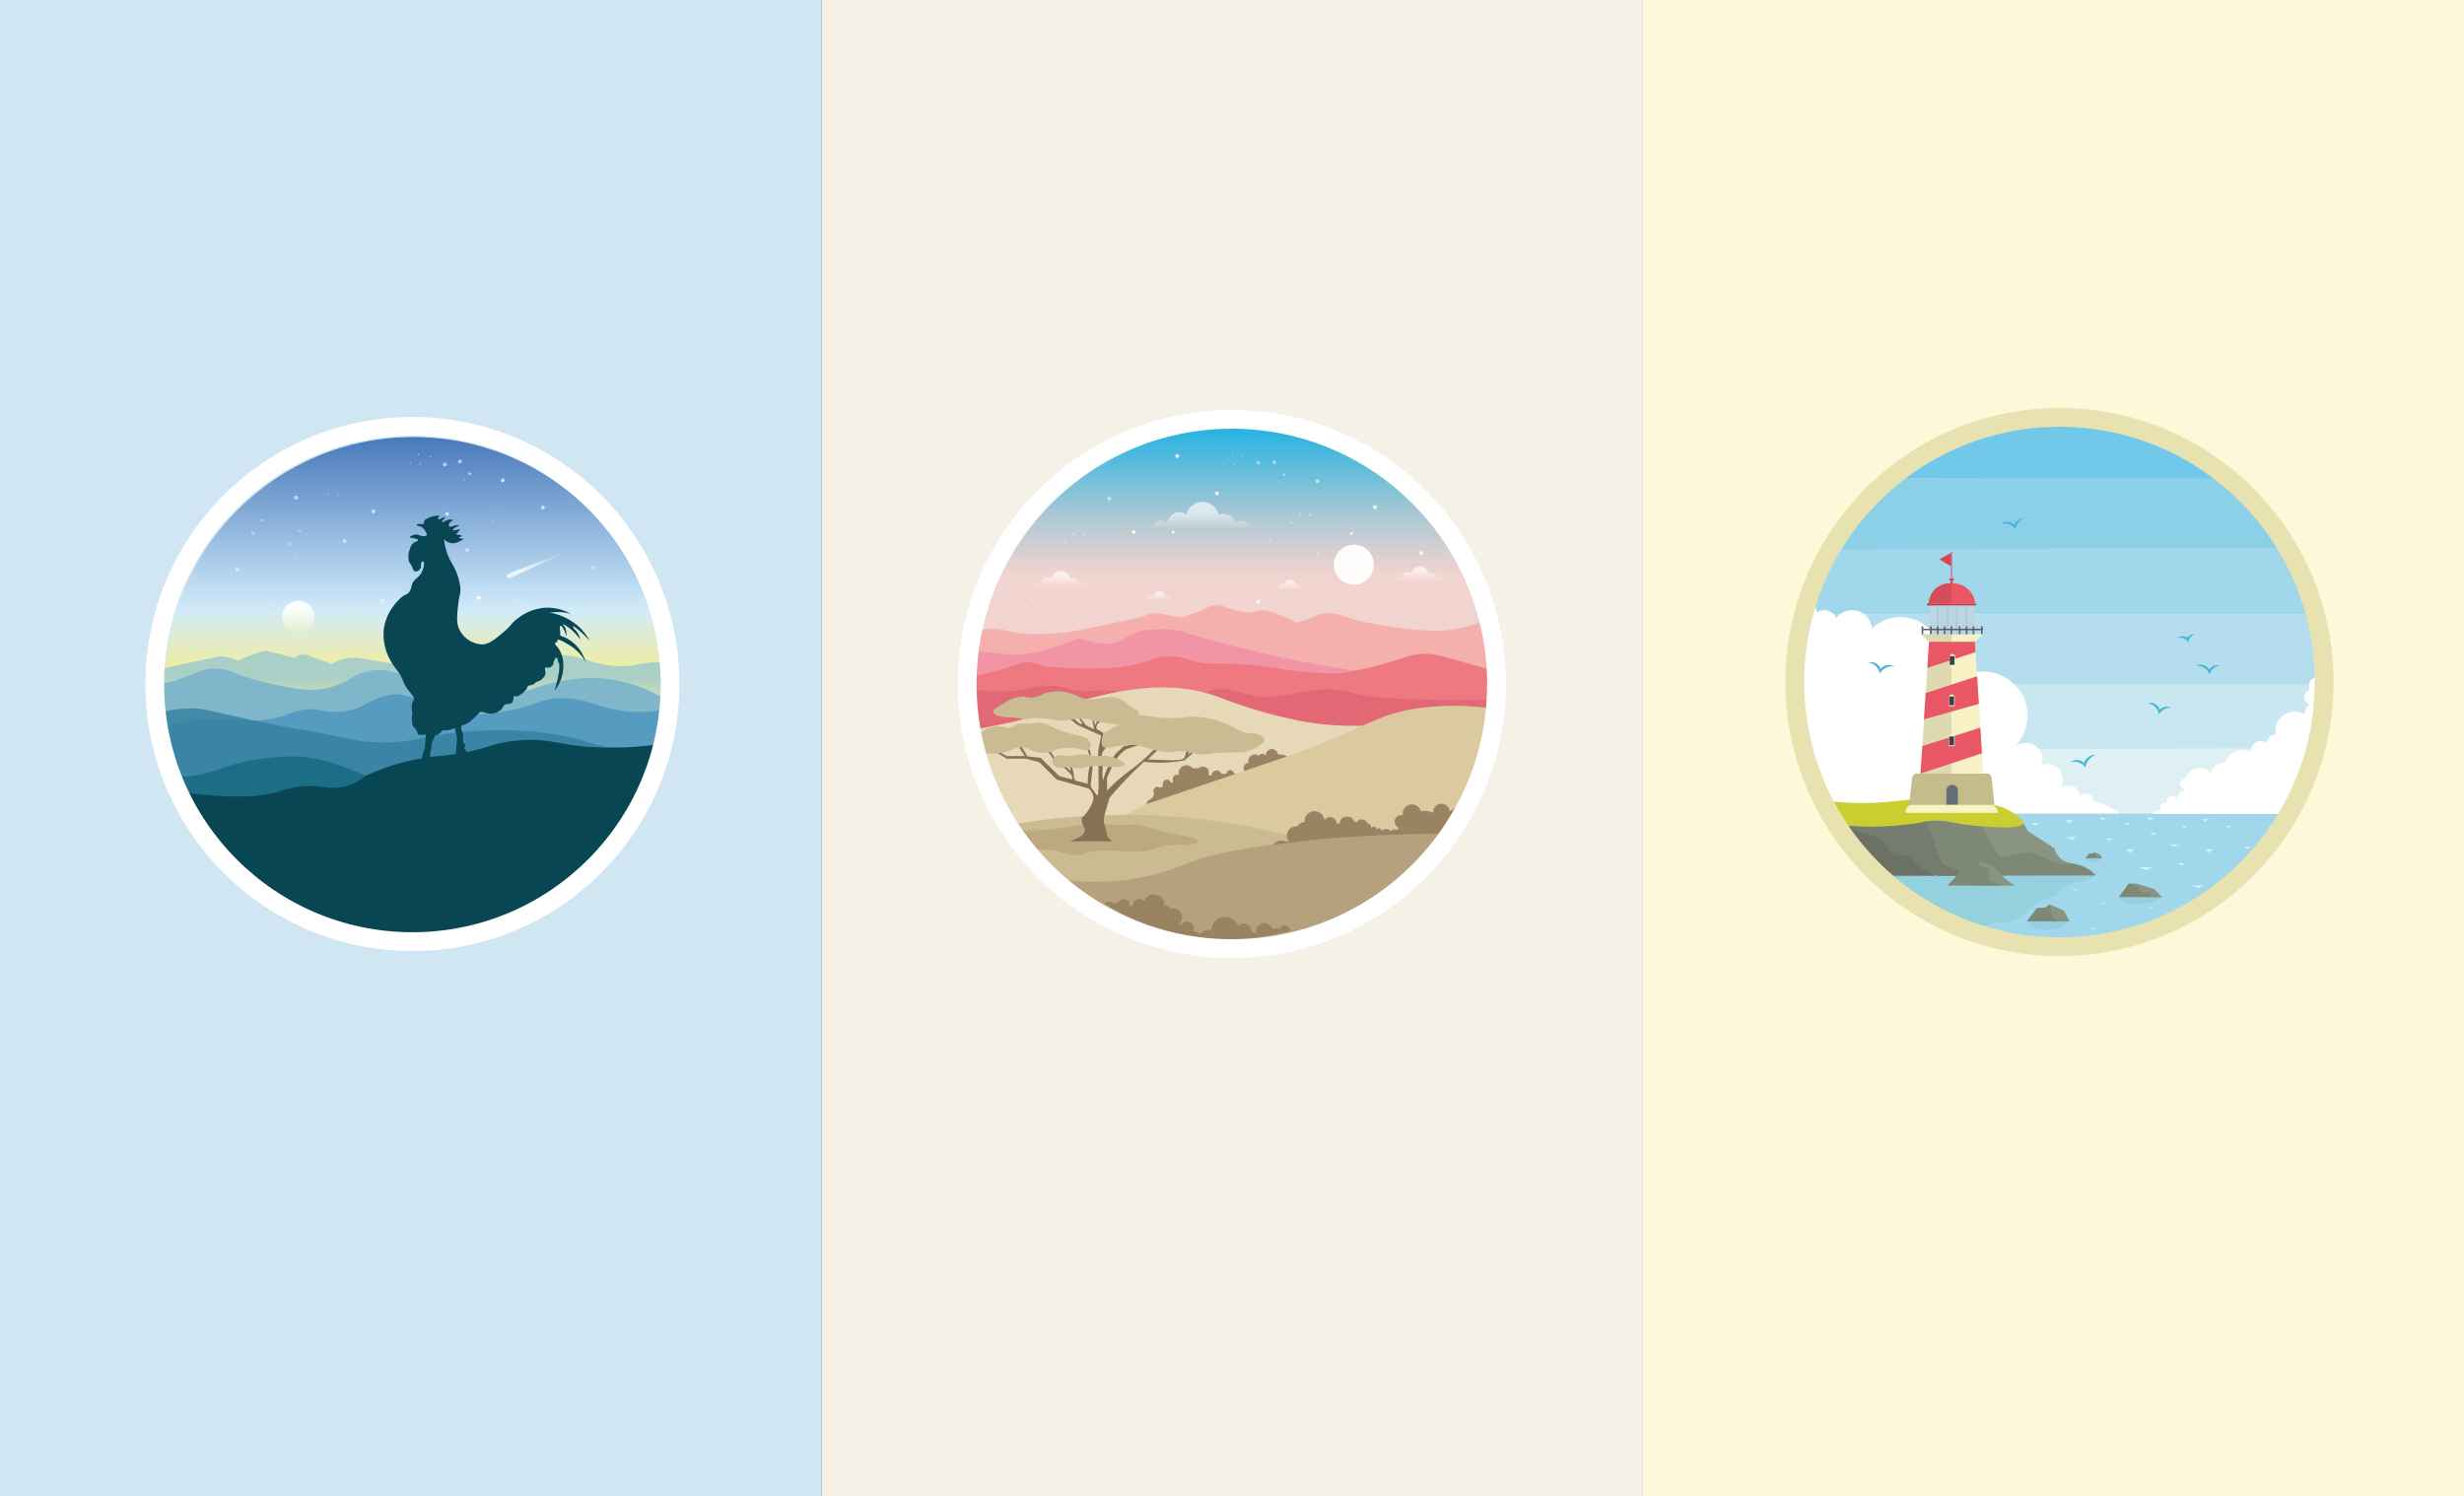 <svg id="Layer_1" data-name="Layer 1" xmlns="http://www.w3.org/2000/svg" xmlns:xlink="http://www.w3.org/1999/xlink" viewBox="0 0 496.04 301.29"><rect x="0" y="0" width="496.04" height="301.29" fill="#333333" stroke="none"/><defs><style>.cls-1,.cls-19,.cls-66{fill:none;}.cls-2{fill:#fcf8d9;}.cls-3{fill:#f5f1e6;}.cls-4{fill:#d0e6f2;}.cls-5{fill:url(#linear-gradient);}.cls-6{opacity:0.93;fill:url(#linear-gradient-2);}.cls-7{fill:url(#linear-gradient-3);}.cls-8{fill:#80b6ca;}.cls-9{fill:#559cc0;}.cls-10{fill:#3481a1;opacity:0.81;}.cls-11{fill:#1c6d86;}.cls-12{fill:#094654;}.cls-13{opacity:0.75;fill:url(#linear-gradient-4);}.cls-14{fill:#b0d1ed;}.cls-15{fill:#c9e2f4;}.cls-16{fill:#d7e8f4;}.cls-17{fill:#fff;}.cls-18{fill:#e7f2f9;}.cls-19{stroke:#fff;}.cls-19,.cls-66{stroke-miterlimit:10;stroke-width:3.78px;}.cls-20{fill:url(#linear-gradient-5);}.cls-21{fill:#fffdfc;}.cls-22{fill:#f5afac;}.cls-23{fill:#f194a6;}.cls-24{fill:#ee7981;}.cls-25{fill:#e16874;}.cls-26{fill:#e7d8b8;}.cls-27{fill:#dbc9a0;}.cls-28{fill:#cbbb93;}.cls-29{fill:#b5a17e;}.cls-30{fill:#bca982;}.cls-31{fill:#867155;}.cls-32,.cls-33,.cls-34,.cls-35,.cls-36{opacity:0.66;}.cls-32{fill:url(#linear-gradient-6);}.cls-33{fill:url(#linear-gradient-7);}.cls-34{fill:url(#linear-gradient-8);}.cls-35{fill:url(#linear-gradient-9);}.cls-36{fill:url(#linear-gradient-10);}.cls-37{fill:#fcf6f5;}.cls-38{fill:#9a8362;}.cls-39{fill:#c9e7f0;}.cls-40{fill:#a0d7ea;}.cls-41{fill:#dff0f4;}.cls-42{fill:#b4deed;}.cls-43{fill:#899482;}.cls-44{fill:#7e8877;}.cls-45{fill:#737c6d;}.cls-46{fill:#6b7265;}.cls-47{fill:#93d1de;}.cls-48{fill:#cace2e;}.cls-49{fill:#f8f2c6;}.cls-50{fill:#c4bc8b;}.cls-51{fill:#666d79;}.cls-52{fill:#dfd9b2;}.cls-53{fill:#e95665;}.cls-54{fill:#3c424b;}.cls-55{fill:#46b7d5;}.cls-56{fill:#8cd0e8;}.cls-57{fill:#72c8e8;}.cls-58{fill:#bdd5e0;}.cls-59{fill:#a2ccdd;}.cls-60{fill:#c33d4c;}.cls-61{fill:#d94453;}.cls-62{fill:#5c626c;}.cls-63{fill:#d54c5a;}.cls-64{fill:#e1f1f7;}.cls-65{fill:#c4e2e9;}.cls-66{stroke:#e8e2b0;}</style><linearGradient id="linear-gradient" x1="83.2" y1="87.99" x2="83.2" y2="187.99" gradientUnits="userSpaceOnUse"><stop offset="0" stop-color="#4879bb"/><stop offset="0.28" stop-color="#b6d6ef"/><stop offset="0.35" stop-color="#d1ebf9"/><stop offset="0.4" stop-color="#dfecd1"/><stop offset="0.47" stop-color="#f0eda0"/></linearGradient><linearGradient id="linear-gradient-2" x1="60.06" y1="120.97" x2="60.06" y2="127.49" gradientUnits="userSpaceOnUse"><stop offset="0.22" stop-color="#fff"/><stop offset="1" stop-color="#e0ecce"/></linearGradient><linearGradient id="linear-gradient-3" x1="82.03" y1="130.98" x2="82.03" y2="147.21" gradientUnits="userSpaceOnUse"><stop offset="0.31" stop-color="#a9cfc7"/><stop offset="0.91" stop-color="#efeda2"/></linearGradient><linearGradient id="linear-gradient-4" x1="102.02" y1="113.31" x2="116.35" y2="113.31" gradientUnits="userSpaceOnUse"><stop offset="0.22" stop-color="#fff"/><stop offset="0.88" stop-color="#9abee3"/></linearGradient><linearGradient id="linear-gradient-5" x1="248.99" y1="85.21" x2="248.99" y2="189.75" gradientUnits="userSpaceOnUse"><stop offset="0" stop-color="#1cb2e2"/><stop offset="0.18" stop-color="#acc9d4"/><stop offset="0.29" stop-color="#f1d4cf"/></linearGradient><linearGradient id="linear-gradient-6" x1="241.84" y1="100.99" x2="241.84" y2="106.27" gradientUnits="userSpaceOnUse"><stop offset="0.1" stop-color="#fff"/><stop offset="0.4" stop-color="#f9fafb"/><stop offset="0.97" stop-color="#c6d0d4"/></linearGradient><linearGradient id="linear-gradient-7" x1="213.47" y1="114.94" x2="213.47" y2="118.12" gradientUnits="userSpaceOnUse"><stop offset="0.1" stop-color="#fff"/><stop offset="0.4" stop-color="#f9fafb"/><stop offset="0.8" stop-color="#faddd5"/></linearGradient><linearGradient id="linear-gradient-8" x1="233.32" y1="119.06" x2="233.32" y2="120.8" xlink:href="#linear-gradient-7"/><linearGradient id="linear-gradient-9" x1="259.62" y1="116.84" x2="259.62" y2="118.58" xlink:href="#linear-gradient-7"/><linearGradient id="linear-gradient-10" x1="285.76" y1="114.05" x2="285.76" y2="116.84" xlink:href="#linear-gradient-7"/></defs><title>image4</title><rect class="cls-1" width="496.04" height="301.29"/><rect class="cls-2" x="330.66" width="165.38" height="301.29"/><rect class="cls-3" x="165.35" width="165.38" height="301.29"/><rect class="cls-4" width="165.38" height="301.29"/><circle class="cls-5" cx="83.2" cy="137.99" r="50"/><circle class="cls-6" cx="60.06" cy="124.23" r="3.26"/><path class="cls-7" d="M29.18,135.34l15.1-3.19a7.95,7.95,0,0,1,3.6.9c0.61-.31,1.26-0.61,2-0.9A25.31,25.31,0,0,1,53.54,131l5.75,1.44a2.73,2.73,0,0,1,1.26-.63,2.82,2.82,0,0,1,2,.36l4.22,1.53a8.56,8.56,0,0,1,2.34-1A8.67,8.67,0,0,1,73,132.6l12.31,2.07,11.6-2.83,4.31,1.28L112,131.79c0.47,0,1.19.07,2.07,0.18,3,0.37,4.28,1.1,6.56,1.62a18.4,18.4,0,0,0,6,.45c2.08-.21,3.52-0.75,6.47-0.72,0.76,0,1.39.05,1.8,0.09L133,145.18l-101.8,2Z"/><path class="cls-8" d="M29.74,138.1a28.79,28.79,0,0,0,5.93-1.21c3.41-1.09,4.79-2.25,7.42-2.29a10.1,10.1,0,0,1,4.58,1.08A57,57,0,0,0,56,138c4,0.77,6.52,1.23,9.71.54A16.62,16.62,0,0,0,71,136.35,11.27,11.27,0,0,1,75,135c2.85-.36,5.22.51,8.22,1.62,1.41,0.52,2.53,1,3.24,1.37l15.91,2.67c0.6-.27,1.48-0.66,2.56-1.08a40.59,40.59,0,0,1,13.35-3.1,29.37,29.37,0,0,1,15.1,4L131,153.34H32.2Z"/><path class="cls-9" d="M133.11,143c-0.55.08-1.39,0.19-2.43,0.27-8.71.63-11.25-2.84-18-2.7-4.44.1-4,1.62-12,2.79a61.84,61.84,0,0,1-9,.65,13.85,13.85,0,0,0-4.4-2.45c-0.26-.09-0.44-0.13-3.06-0.81l-3.15-.81c-1.38-.33-3.89-0.26-8.45,2.34a12.77,12.77,0,0,1-2.52.81,15.46,15.46,0,0,1-6.2-.18c-4.63-.66-5.47,1.72-12,2.16-3.1.21-3.51-.28-6.83-0.36A38.54,38.54,0,0,0,31,147.13l2.74,10.92L131,153.34Z"/><path class="cls-10" d="M30.41,144a25.67,25.67,0,0,1,7.6-1.37c3.19-.08,3.92.53,14.56,2.7,1.75,0.36,4.15.84,7.37,1.44s3.52,0.61,5.93,1.08c4.23,0.83,4.27,1,6.29,1.26a37.63,37.63,0,0,0,6.47.36,32,32,0,0,0,5.57-.72c19.57-4.1,33.26.36,33.26,0.36a27,27,0,0,0,9.35,1.62,25.33,25.33,0,0,0,6.29-.9l-4.67,9.35H34.32Z"/><path class="cls-11" d="M33.2,156.36l5.88,10H93.38a132.06,132.06,0,0,0-12.58-6.83c-10.49-5-16.24-7.62-23.73-7.19A48,48,0,0,0,47,153.92c-3.26,1-6.35,2.41-11.15,2.52A25.65,25.65,0,0,1,33.2,156.36Z"/><path class="cls-12" d="M133.11,149.79a72.23,72.23,0,0,1-10.79.72c-9.61-.08-10.69-2-17.8-1.44-6.18.5-6.18,2-15.28,3.06a51,51,0,0,0-7.73,1.26,44.69,44.69,0,0,0-7.88,2.8,10.82,10.82,0,0,1-4.53,2.24c-2.45.53-3.89-.15-6.65-0.18a20.74,20.74,0,0,0-6.83,1.26c-3.26.92-9.26,1.47-21.31-.36C43.79,177.9,63,189.59,83.49,189,106.28,188.3,126.51,172.46,133.11,149.79Z"/><path class="cls-13" d="M116.35,110.19l-5.41,2q-4.27,1.61-8.44,3.25a0.66,0.66,0,0,0-.44.79,0.64,0.64,0,0,0,.88,0q3.59-1.59,7.22-3.25Q113.28,111.62,116.35,110.19Z"/><path class="cls-12" d="M85,106.16a4.9,4.9,0,0,1,.67.86,0.78,0.78,0,0,1,.22.71,0.49,0.49,0,0,1-.27.2,2.17,2.17,0,0,1-1.35-.24,1.85,1.85,0,0,0-1.79.44c0,0.24,1.66.24,1.69,0.57s-0.73.27-1.25,0.94a2.59,2.59,0,0,0-.4.94,3.85,3.85,0,0,0-.17,2.49c0.15,0.39.23,0.29,0.64,1.11a1.59,1.59,0,0,0,.54.88,1.2,1.2,0,0,0,1.21-.88,2.38,2.38,0,0,1,.13-1,0.37,0.37,0,0,1,.37-0.12c0.25,0.13.1,1.06-.17,1.74-0.68,1.74-1.85,1.64-2.21,3.11a2.65,2.65,0,0,1-.58,1.4,2,2,0,0,1-.71.47c-0.56.24-1.42,0.9-2.76,2.8a9.67,9.67,0,0,0-1.58,4.52A10.69,10.69,0,0,0,78.62,133c0.88,1.65,1.63,2,2.43,3.84a7.59,7.59,0,0,0,1.11,2.06c0.33,0.38.6,0.79,0.91,1.18a0.92,0.92,0,0,1,.24.37,1,1,0,0,1-.2.81,2.31,2.31,0,0,0-.2.54,6.64,6.64,0,0,0,.1,1.82c0,0.6-.11.58-0.1,1.18a4.56,4.56,0,0,0,.27,1.48,2.67,2.67,0,0,1,.74.94,2.61,2.61,0,0,1,.2.64,3.26,3.26,0,0,0,1.65,0,11.07,11.07,0,0,0-.17,1.62,5.08,5.08,0,0,1-.13,1.28,5.17,5.17,0,0,1-.24.67,6,6,0,0,0-.37,1.82l2.19-.3a1.87,1.87,0,0,1-.47-1.08,5.55,5.55,0,0,1,.24-1.08,4.29,4.29,0,0,1,.2-1.48,2.83,2.83,0,0,0,.3-0.54,2.13,2.13,0,0,0,.13-0.61A2.65,2.65,0,0,0,89.1,147a4,4,0,0,0,2.49-.45c0,0.16.06,0.41,0.13,0.72s0.15,0.54.17,0.61a5.37,5.37,0,0,1,0,2.09,12.89,12.89,0,0,0-.07,2l2.26-.44-0.71-1a0.59,0.59,0,0,0,.24-0.15,0.38,0.38,0,0,0,.13-0.29,0.35,0.35,0,0,0-.12-0.2,0.76,0.76,0,0,0-.32-0.2,4,4,0,0,1-.1-1,4,4,0,0,0,0-.91,8.14,8.14,0,0,0-.27-0.78,2.46,2.46,0,0,1-.07-0.88,5.16,5.16,0,0,0,2.33-1.36c0.36-.42.84-0.72,1.19-1.15a0.78,0.78,0,0,1,.4-0.29,1.4,1.4,0,0,1,.74.16s0.13,0,.76.16a3.15,3.15,0,0,0,2.76-.92,3.29,3.29,0,0,1,.52-0.79c0.55-.39,1.13,0,1.51-0.47a1.72,1.72,0,0,0,.3-0.7,1,1,0,0,1,.15-0.61,1.7,1.7,0,0,1,.47.08,0.87,0.87,0,0,0,.52-0.22,4.76,4.76,0,0,0,1.57-1.37,1.15,1.15,0,0,1,.22-0.52,2.62,2.62,0,0,1,.88-0.22c0.42-.16.39-0.4,0.94-0.65,0.26-.12.25-0.05,0.48-0.17a2.61,2.61,0,0,0,.85-0.72,1.55,1.55,0,0,0,.31-0.45,2.11,2.11,0,0,0,0-.92,0.76,0.76,0,0,1,0-.56,0.75,0.75,0,0,1,.47,0,1.25,1.25,0,0,0,1.18-.74,1.61,1.61,0,0,1,.08-0.57,1.55,1.55,0,0,0,.24-0.34,0.8,0.8,0,0,1,.08-0.3,0.32,0.32,0,0,1,.32,0,1.31,1.31,0,0,1,.16,1.12l0.24-.36a7.64,7.64,0,0,1-.05,2.36,25.5,25.5,0,0,1-.69,2.94,0.67,0.67,0,0,0-.07.34,0.61,0.61,0,0,0,.25-0.25,8.1,8.1,0,0,0,1.39-5.55,5.64,5.64,0,0,0-1.28-3,0.6,0.6,0,0,1-.29-0.32,0.62,0.62,0,0,1,.07-0.46,0.51,0.51,0,0,0,.19,0,0.23,0.23,0,0,0,.16-0.06,0.43,0.43,0,0,0,0-.22,0.55,0.55,0,0,1,0-.2c0.08-.12.86,0.09,2.16,0.92a9.18,9.18,0,0,1,2.69,2.27c0.44,0.58.78,1.21,0.83,1.18a2.8,2.8,0,0,0-.26-0.69,8.61,8.61,0,0,0-1.63-2.54,7.91,7.91,0,0,0-3.24-2,3.07,3.07,0,0,0,0-.84c0-.12,0-0.25-0.05-0.51a2.08,2.08,0,0,1,0-.34,0.32,0.32,0,0,1,.07-0.23,0.28,0.28,0,0,1,.25,0,4.17,4.17,0,0,1,.94,2.19,4.09,4.09,0,0,0,0-1.21,2.81,2.81,0,0,0-.12-0.46,1.34,1.34,0,0,0-.21-0.43,0.67,0.67,0,0,0-.17-0.17,0.28,0.28,0,0,1-.13-0.09,0.18,0.18,0,0,1,.13-0.14,8.3,8.3,0,0,1,.9.55,9,9,0,0,1,.86.69,11.58,11.58,0,0,1,1.58,1.78,3.41,3.41,0,0,0-.45-1.18,2.92,2.92,0,0,0-.59-0.78,1,1,0,0,1-.26-0.29,1,1,0,0,1-.12-0.49,18.62,18.62,0,0,1,3.3,3,10.53,10.53,0,0,0-1.54-2.21,11.58,11.58,0,0,0-6.54-3.47c0.35,0,.85-0.08,1.47-0.09h0.66a7.78,7.78,0,0,1,2.23.39,9.6,9.6,0,0,0-5.42-1.26,10.1,10.1,0,0,0-5.28,2.1c-1.39,1-1.23,1.41-3,2.88s-2.85,2.35-4.21,2.39a5.31,5.31,0,0,1-4.58-3c-0.63-1.32-.49-2.64-0.24-5,0.22-2,.57-2.32.4-3.71a11.56,11.56,0,0,0-1-3.37c-0.42-.91-0.64-1.14-1-1.85a12,12,0,0,1-1.25-4.25,2.6,2.6,0,0,0,1.84.83,3.94,3.94,0,0,0,1.51-.52,6.53,6.53,0,0,0,.7-0.4,2.12,2.12,0,0,1-.92-0.12,0.18,0.18,0,0,1-.08-0.15,0.21,0.21,0,0,1,.13-0.07l0.18-.07a0.31,0.31,0,0,0,.21-0.16,0.46,0.46,0,0,0-.33-0.16,3.45,3.45,0,0,0-.4-0.07,1.83,1.83,0,0,1-.46-0.15,2.21,2.21,0,0,0,.81-1c-0.05-.07-0.37.18-0.9,0.22a2.05,2.05,0,0,1-.58,0,2.12,2.12,0,0,1,.56-0.54c0.39-.26.75-0.29,0.74-0.36a1,1,0,0,0-.74-0.07,4.61,4.61,0,0,1-.87.25,0.49,0.49,0,0,1-.41-0.09,0.77,0.77,0,0,1,.25-0.76c0.26-.3.58-0.35,0.56-0.45a0.56,0.56,0,0,0-.45-0.11c-1,0-1.59.64-1.73,0.5a0.56,0.56,0,0,1,.12-0.4,2.54,2.54,0,0,1,.56-0.47,0.82,0.82,0,0,0-.55,0,4.73,4.73,0,0,1-.9.37,0.41,0.41,0,0,1,0-.44,2.61,2.61,0,0,1,.31-0.29,1.72,1.72,0,0,0-1,0,4.39,4.39,0,0,0-1.4.45,1.55,1.55,0,0,0-.76.6,1.21,1.21,0,0,0-.14.63,2.59,2.59,0,0,0-.51-0.07,1.36,1.36,0,0,0-.93.19,0.9,0.9,0,0,0,.42.22A3.54,3.54,0,0,1,85,106.16Z"/><circle class="cls-14" cx="58.52" cy="109.53" r="0.38" transform="translate(-53.62 162.89) rotate(-87.33)"/><circle class="cls-14" cx="59.54" cy="112.56" r="0.38" transform="translate(-55.67 166.8) rotate(-87.33)"/><circle class="cls-14" cx="60.32" cy="106.89" r="0.28" transform="translate(-49.27 162.17) rotate(-87.33)"/><circle class="cls-15" cx="69.37" cy="108.92" r="0.38" transform="translate(-42.66 173.15) rotate(-87.33)"/><circle class="cls-14" cx="61.8" cy="107.6" r="0.14" transform="translate(-48.56 164.33) rotate(-87.33)"/><circle class="cls-15" cx="75.18" cy="102.96" r="0.38" transform="translate(-31.17 173.26) rotate(-87.33)"/><circle class="cls-15" cx="59.61" cy="100.18" r="0.38" transform="translate(-43.23 155.06) rotate(-87.33)"/><circle class="cls-14" cx="66.11" cy="99.49" r="0.14" transform="translate(-36.35 160.9) rotate(-87.33)"/><circle class="cls-14" cx="68.08" cy="99.66" r="0.14" transform="translate(-34.64 163.03) rotate(-87.33)"/><circle class="cls-14" cx="92.59" cy="92.92" r="0.38" transform="translate(-26.05 148.87) rotate(-70.35)"/><circle class="cls-14" cx="89.39" cy="93.01" r="0.38" transform="matrix(0.34, -0.94, 0.94, 0.34, -28.26, 145.92)"/><circle class="cls-14" cx="94.59" cy="95.41" r="0.28" transform="translate(-27.07 152.4) rotate(-70.35)"/><circle class="cls-15" cx="90" cy="103.47" r="0.38" transform="translate(-37.71 153.44) rotate(-70.35)"/><circle class="cls-14" cx="93.48" cy="96.62" r="0.14" transform="translate(-28.95 152.16) rotate(-70.35)"/><circle class="cls-15" cx="94.01" cy="110.77" r="0.38" transform="translate(-41.92 162.06) rotate(-70.35)"/><circle class="cls-15" cx="101.22" cy="96.69" r="0.38" transform="translate(-23.88 159.5) rotate(-70.35)"/><circle class="cls-14" cx="99.98" cy="103.11" r="0.14" transform="translate(-30.75 162.59) rotate(-70.35)"/><circle class="cls-14" cx="99.24" cy="104.94" r="0.14" transform="translate(-32.96 163.11) rotate(-70.35)"/><circle class="cls-14" cx="84.26" cy="91.5" r="0.14" transform="translate(-11.06 171.41) rotate(-87.33)"/><circle class="cls-14" cx="86.23" cy="91.67" r="0.14" transform="matrix(0.05, -1, 1, 0.05, -9.35, 173.54)"/><circle class="cls-14" cx="82.59" cy="93.22" r="0.14" transform="translate(-14.37 171.39) rotate(-87.33)"/><circle class="cls-14" cx="84.56" cy="93.39" r="0.14" transform="translate(-12.66 173.51) rotate(-87.33)"/><circle class="cls-14" cx="50.94" cy="107.35" r="0.38" transform="translate(-58.67 153.24) rotate(-87.33)"/><circle class="cls-16" cx="47.77" cy="114.7" r="0.38" transform="translate(-69.03 157.08) rotate(-87.33)"/><circle class="cls-14" cx="52.73" cy="104.71" r="0.28" transform="translate(-54.32 152.52) rotate(-87.33)"/><circle class="cls-14" cx="54.22" cy="105.42" r="0.14" transform="translate(-53.61 154.67) rotate(-87.33)"/><circle class="cls-15" cx="119.44" cy="114.31" r="0.38" transform="translate(-45.56 124.71) rotate(-47.35)"/><circle class="cls-15" cx="109.3" cy="102.18" r="0.38" transform="translate(-39.91 113.34) rotate(-47.35)"/><circle class="cls-14" cx="114.72" cy="105.83" r="0.14" transform="translate(-40.84 118.5) rotate(-47.35)"/><circle class="cls-14" cx="116.12" cy="107.23" r="0.14" transform="translate(-41.42 119.98) rotate(-47.35)"/><circle class="cls-17" cx="96.37" cy="120.37" r="0.38" transform="translate(-30.3 208.3) rotate(-86.09)"/><circle class="cls-15" cx="112.25" cy="120.75" r="0.38" transform="translate(-15.87 224.49) rotate(-86.09)"/><circle class="cls-17" cx="105.73" cy="121.29" r="0.14" transform="translate(-22.49 218.5) rotate(-86.09)"/><circle class="cls-17" cx="103.77" cy="121.08" r="0.14" transform="translate(-24.11 216.35) rotate(-86.09)"/><circle class="cls-18" cx="76.86" cy="120.97" r="0.38" transform="translate(-47.55 192.12) rotate(-87.33)"/><circle class="cls-17" cx="71.98" cy="122.97" r="0.14" transform="translate(-55.61 186.4) rotate(-86.09)"/><circle class="cls-17" cx="70.02" cy="122.76" r="0.14" transform="translate(-57.23 184.25) rotate(-86.09)"/><circle class="cls-17" cx="55.48" cy="123.74" r="0.14" transform="translate(-58.29 49.94) rotate(-32.88)"/><circle class="cls-17" cx="54.48" cy="122.04" r="0.14" transform="translate(-57.53 49.12) rotate(-32.88)"/><circle class="cls-19" cx="83.02" cy="137.71" r="51.87"/><circle class="cls-20" cx="248.99" cy="137.48" r="52.27"/><circle class="cls-15" cx="223.28" cy="100.4" r="0.38" transform="translate(112.6 318.76) rotate(-87.33)"/><circle class="cls-14" cx="229.83" cy="99.7" r="0.14" transform="translate(119.54 324.64) rotate(-87.33)"/><circle class="cls-14" cx="231.81" cy="99.87" r="0.14" transform="translate(121.26 326.79) rotate(-87.33)"/><circle class="cls-14" cx="256.52" cy="93.08" r="0.38" transform="translate(82.6 303.36) rotate(-70.35)"/><circle class="cls-14" cx="253.3" cy="93.17" r="0.38" transform="translate(80.38 300.38) rotate(-70.35)"/><circle class="cls-14" cx="258.53" cy="95.59" r="0.28" transform="translate(81.57 306.92) rotate(-70.35)"/><circle class="cls-14" cx="257.41" cy="96.81" r="0.14" transform="translate(79.68 306.68) rotate(-70.35)"/><circle class="cls-15" cx="265.21" cy="96.88" r="0.38" transform="translate(84.79 314.07) rotate(-70.35)"/><circle class="cls-14" cx="248.12" cy="91.65" r="0.14" transform="translate(145.03 335.24) rotate(-87.33)"/><circle class="cls-14" cx="250.11" cy="91.82" r="0.14" transform="translate(146.75 337.38) rotate(-87.33)"/><circle class="cls-14" cx="246.44" cy="93.39" r="0.14" transform="translate(141.69 335.21) rotate(-87.33)"/><circle class="cls-14" cx="248.42" cy="93.56" r="0.14" transform="translate(143.41 337.36) rotate(-87.33)"/><circle class="cls-21" cx="272.56" cy="113.69" r="4.03"/><path class="cls-22" d="M301,123.76A24.62,24.62,0,0,1,290.13,127a50.45,50.45,0,0,1-8.65-.63c-1-.12-3.07-0.4-5.62-0.91a32.5,32.5,0,0,1-3.53-.82,24.92,24.92,0,0,0-3-.91,8.24,8.24,0,0,0-2.08-.27,6.35,6.35,0,0,0-2.9.82l-3.17,1.09-4.08-1.72a8,8,0,0,0-2.27-.72,6.47,6.47,0,0,0-3.11.41,20.49,20.49,0,0,1-2.69-.41c-2.56-.56-2.81-1.14-4.17-1.09-1,0-1.23.37-4,1.45-1.23.48-2.25,0.84-2.94,1.06-0.34-.05-0.86-0.13-1.49-0.25-2-.36-2.47-0.58-3.26-0.63a7.49,7.49,0,0,0-3.26.72c-0.24.08-2.21,0.51-6.16,1.36-1.7.37-4.14,0.88-7.16,1.45a41.43,41.43,0,0,1-4.71.54,32.21,32.21,0,0,1-8-.27c-2.09-.37-2.89-0.77-4.62-0.63a20,20,0,0,0-3.44.63c-0.6.16-1.09,0.33-1.45,0.45l-0.77,8.92H302.23Z"/><path class="cls-23" d="M194.12,131.21c0.45,0,1.14,0,2,0,4.72,0,5.75.67,8.63,0.61a25.89,25.89,0,0,0,7.34-1.49,43.78,43.78,0,0,0,5-1.83,25.86,25.86,0,0,0,4.69,1c0.69,0.07,1.35.12,2,.14a27.44,27.44,0,0,0,2.58-1.09,30.15,30.15,0,0,1,2.72-1.36,13.59,13.59,0,0,1,3.6-.41,15.69,15.69,0,0,1,4.48.14c0.51,0.13.43,0.15,2.17,0.68,0.77,0.23,1.49.44,2.58,0.75,0.31,0.09,2.85.8,5,1.36,7.28,1.88,13,3.06,13,3.06,4.53,0.93,10.61,2,18,2.92L194.12,138v-6.83Z"/><path class="cls-24" d="M302.41,135.45c-1.69-.45-4.23-1.13-7.34-2-5.24-1.46-6.36-1.84-8.34-1.81-2.44,0-3.4.65-7.43,1.81a83.61,83.61,0,0,1-9.69,2.17c-1.12,0-2.79-.05-4.8-0.18-4.21-.27-5.93-0.69-9.78-1.18-10.57-1.35-10.78.09-15.49-1.36a11.58,11.58,0,0,0-5.25-.72c-1.61.2-2.41,0.73-4.8,1.36a30.27,30.27,0,0,1-4.35.82c-2.85.21-5.36,0.23-7.43,0.18-4.61-.11-6.91-0.17-8.15-0.63a7,7,0,0,0-3.35-.54A7.93,7.93,0,0,0,204,134s-1.66.63-4.8,1.45a23,23,0,0,1-5.25.72l0.91,8.52,107.36,0.82Z"/><path class="cls-25" d="M302.5,140.89c-19.63.23-27-.47-29.81-1.27a18.82,18.82,0,0,0-6.7-.82,33.71,33.71,0,0,0-4,.63c-1.72.31-4.19,0.69-7.25,1-0.75-.1-1.89-0.27-3.26-0.54-2.18-.44-3.35-0.83-4.08-1-3.16-.72-5.61,1-8.24,1.9s-6.52,1.23-12.23-1a16.52,16.52,0,0,0-2.17-.54,19.46,19.46,0,0,0-5.44-.09c-3.72.23-4-1-8-1.09-3.16-.1-3.87.62-7.25,1a29.74,29.74,0,0,1-10.33-.72l1.36,12.32H300.33Z"/><path class="cls-26" d="M194.12,147.14c2.65-.38,6.56-1,11.22-2.17,8.45-2.07,8.65-3.12,14.95-4.62,5.55-1.33,14.66-3.39,23.92-.41,1.69,0.54,2.08.84,5.3,1.9A92.16,92.16,0,0,0,263,145.37a59.87,59.87,0,0,0,18.17.14L235.66,166H203.75Z"/><path class="cls-27" d="M302,142.95a58.64,58.64,0,0,1-12.18,27.16L223.54,166l1-.63a49.69,49.69,0,0,1,13-6c8.13-2.45,19.05-6.18,21.61-7.07,15.62-5.43,17.38-8.51,26.91-9.78A51.3,51.3,0,0,1,302,142.95Z"/><path class="cls-28" d="M203.75,166L214,178.12l70-1a130.36,130.36,0,0,0-15.36-6.25,134.56,134.56,0,0,0-44.3-6.8A136.65,136.65,0,0,0,203.75,166Z"/><path class="cls-29" d="M292,167c-2.73,3.81-12.82,16.89-31.26,21.34-25.43,6.14-45.19-9.35-47.57-11.28a50.28,50.28,0,0,0,19.57-1.09,66.24,66.24,0,0,0,7.07-2.45c3.38-1.22,9.13-3,29.08-4.89C275,168,282.82,167.41,292,167Z"/><path class="cls-30" d="M205.74,167.18c1.42,0.06,2.58,0,3.33,0a63.93,63.93,0,0,0,7.75-1,24.15,24.15,0,0,1,2.79-.41,32.36,32.36,0,0,1,4.55.34c2.88,0.18,2.91-.3,5,0a32.32,32.32,0,0,1,3.87,1c1.87,0.5,3.41.82,4.42,1q3.75,0.66,3.74,1.22t-2.65.88a13.27,13.27,0,0,0-3.47,0c-2,.27-2.5.83-4.48,1.16a35.84,35.84,0,0,1-4.76,0,35.15,35.15,0,0,0-5-.07c-2.28.27-2.27,0.77-4,.82s-2.39-.5-4.76-0.88a20.25,20.25,0,0,0-4.62-.21Z"/><path class="cls-31" d="M215.48,169.38l8.67,0a2,2,0,0,1-1.16-.91,4,4,0,0,1-.27-1.09c-0.18-.82-0.31-1-0.41-1.44a4.23,4.23,0,0,1,.14-2.17l0.92-3.16q1.27-1.5,2.72-3.06c1.43-1.53,2.84-2.92,4.21-4.18a26.23,26.23,0,0,0,8.19-.31l2.07-1.83-0.65.1-0.78.68,0.34-.78L238.9,151l-0.41,1.56a2.07,2.07,0,0,1-.44.27,2.35,2.35,0,0,1-1.22.17c-0.58-.05,1.22.17-3.16,0l-2.58-.1,2.14-2.07-0.58-.27a37.89,37.89,0,0,1-4.14,3.77c-1,.77-1.75,1.28-3,2.34a36.36,36.36,0,0,0-2.65,2.51l0-2.58c0.14-.31.34-0.76,0.6-1.29a15.79,15.79,0,0,1,1.6-2.92,7.17,7.17,0,0,1,1.7-1.54l2.41-.84-1.46-.07-1.53.31-0.78.75a8.44,8.44,0,0,0-1,1,7.13,7.13,0,0,0-.61,1.09c-0.38.72-.53,1-0.71,1.29a12.67,12.67,0,0,0-1,2.74,5.28,5.28,0,0,1-.15-1.38c0-.41.07-0.54,0.07-1a6,6,0,0,0-.17-1.29,4.89,4.89,0,0,1,.1-2l0.78-1a1.11,1.11,0,0,1-.78-0.41,1.81,1.81,0,0,1,0-1.29c0-.33.12-0.72,0.23-1.16l-0.67-.41a1.82,1.82,0,0,1-.78-0.54,1.34,1.34,0,0,1,.51-1.12l0.49-.42-0.54-.54-0.69,1.47-0.34-1.29-0.2.37,0.24,1.22,0,0.51-1.63-.88-1.19-1.63-0.36,0c0.82,1.13.91,1.44,0.84,1.51a1.79,1.79,0,0,1-.85-0.44,3.9,3.9,0,0,1-.8-0.84l-0.89.12,1.62,1.28,4.76,2.13-0.59,3,0.09,7.29c0,0.23-.05.56-0.1,1a1.23,1.23,0,0,1-.17.78,2.74,2.74,0,0,1-.68-0.92,2.56,2.56,0,0,1-.63-1,1.45,1.45,0,0,1,0-.5c0.09-.59.21-1.73,0.36-3.31l-0.54-3.53-0.48.06,0.43,1.26v2.14a11.1,11.1,0,0,0-.37,3.43l-2-.5a0.84,0.84,0,0,1-.54-0.18,1,1,0,0,1-.27-0.77,7.37,7.37,0,0,0-.5-2.17l-0.35,0,0.24,1.12-0.92-.92-2.28-1.72-1-1.49-0.42.09,1.26,1.8a19.42,19.42,0,0,1,2.51,2c0.38,0.36.73,0.72,1.05,1.07l0.1,0.8-2.62-.65-3.77-3.7-2.65-.28-1.22-2-0.51.1,1.19,1.83-3.67,0-1.63-.94-0.31.2,1.94,1.26,3.84,0,2.75,0.71,3.53,3.51,6.32,1.76a2.4,2.4,0,0,1,1,1.48,2.21,2.21,0,0,1,0,.89,8.47,8.47,0,0,1-2.34,3.64,5.1,5.1,0,0,0,.75,2.31,2.27,2.27,0,0,1-.59,1.09,3,3,0,0,1-.91.59,4.87,4.87,0,0,0-.82.36A2.64,2.64,0,0,0,215.48,169.38Z"/><path class="cls-28" d="M206.15,144.83a13,13,0,0,0-3-.41,6.27,6.27,0,0,1-2.24-.34,1.42,1.42,0,0,1-1-.68c-0.08-.48.78-1,1.9-1.63a8.53,8.53,0,0,1,3.6-1.49c1.2-.11,1.26.26,2.51,0.14,1.42-.14,1.49-0.65,3.06-1a8.91,8.91,0,0,1,4.28.07,14.15,14.15,0,0,1,2,.82c3.58,1.36,5.42-.88,8.29.48,1.22,0.57,1.39,1.22,3,2a1.14,1.14,0,0,1,.75.68,1.26,1.26,0,0,1-.75.88,3.66,3.66,0,0,1-.68.68c-1.21.92-2.72,0.85-4.21,0.68-3.21-.36-3.2-0.79-5.23-1-2.86-.22-2.94.63-5.84,0.27a22.72,22.72,0,0,0-3.6-.41A15.21,15.21,0,0,0,206.15,144.83Z"/><path class="cls-28" d="M222.18,147.55c0.43-.21,1.07-0.54,1.83-1,2.39-1.29,2.92-1.79,3.74-2.17,1.77-.83,2.74-0.13,6.52.14,4.18,0.29,4.43-.46,7.41-0.14a19.07,19.07,0,0,1,7.47,2.51,6.56,6.56,0,0,0,2.45.75,4.33,4.33,0,0,1,2.31.48,1.17,1.17,0,0,1,.61.68c0.14,0.87-1.83,2-3.6,2.51-1.08.3-1.37,0.14-3.74,0.2-4.4.11-4.71,0.67-6.66,0.2a11.4,11.4,0,0,0-2.51-.48c-1.28-.06-1.37.2-2.65,0.2a14.85,14.85,0,0,1-4.14-.75c-1.51-.41-1.35-0.49-2.11-0.61a12.39,12.39,0,0,0-3.87.14c-2.1.28-2.63,0.57-3.06,0.2S221.58,149.47,222.18,147.55Z"/><path class="cls-28" d="M197.25,147.75a5,5,0,0,1,1.36-1,5.56,5.56,0,0,1,2.79-.48c1.16,0.09,1.31.45,2,.27s0.74-.59,1.56-0.82a6.44,6.44,0,0,1,1.9,0,11.58,11.58,0,0,0,2-.2c1.49-.17,2.31.63,4.48,1.49,3.53,1.4,5.32.85,6,2.31a1.52,1.52,0,0,1,.07,1.49c-0.39.44-1.32,0.12-2.31-.07a11.26,11.26,0,0,0-4.28.07,6.09,6.09,0,0,1-3.33.75c-1.78-.15-2.33-1.11-4.08-1.09-1.2,0-1.2.48-2.92,0.88-0.88.2-4.24,1-5.37-.54C196.48,149.84,197.07,148.21,197.25,147.75Z"/><path class="cls-28" d="M224.94,152.85a4.46,4.46,0,0,0-.85-0.41,9.39,9.39,0,0,0-3.19-.2c-1.06,0-.85-0.2-2.14-0.31-2.29-.18-2.3.4-4.28,0.2a2.78,2.78,0,0,0-2,.17,1.89,1.89,0,0,0-.68.92,1.85,1.85,0,0,0,.68,1.09,2.78,2.78,0,0,0,1.83.17c2.15-.1,2.17.36,3.74,0.14a17.48,17.48,0,0,1,2.34-.48,11.26,11.26,0,0,1,2.07.24c1.76,0.2,3.86,0,3.94-.51C226.46,153.69,226.23,153.39,224.94,152.85Z"/><path class="cls-32" d="M231.94,106.27a1.9,1.9,0,0,1,3.08-1,2.43,2.43,0,0,1,1.58-2,2.55,2.55,0,0,1,2.27.37,3.29,3.29,0,0,1,6.43,0,2.69,2.69,0,0,1,2.72.48,2.37,2.37,0,0,1,.66,1.18,1.89,1.89,0,0,1,3.07,1h-19.8Z"/><path class="cls-33" d="M207.81,118.12a1.2,1.2,0,0,1,.72-0.84,1.1,1.1,0,0,1,1,.21,1.45,1.45,0,0,1,.9-1.19,1.4,1.4,0,0,1,1.3.22,1.86,1.86,0,0,1,3.67,0,1.47,1.47,0,0,1,1.55.29,1.46,1.46,0,0,1,.38.71,1.1,1.1,0,0,1,1-.22,1.21,1.21,0,0,1,.73.84H207.81Z"/><path class="cls-34" d="M230.23,120.8a0.66,0.66,0,0,1,.39-0.46,0.6,0.6,0,0,1,.57.11,0.79,0.79,0,0,1,.49-0.65,0.76,0.76,0,0,1,.71.12,1,1,0,0,1,2,0,0.81,0.81,0,0,1,.85.16,0.8,0.8,0,0,1,.21.39,0.6,0.6,0,0,1,.56-0.12,0.66,0.66,0,0,1,.4.46h-6.18Z"/><path class="cls-35" d="M256.52,118.58a0.66,0.66,0,0,1,.39-0.46,0.6,0.6,0,0,1,.57.11,0.79,0.79,0,0,1,.49-0.65,0.76,0.76,0,0,1,.71.12,1,1,0,0,1,2,0,0.81,0.81,0,0,1,.85.16,0.8,0.8,0,0,1,.21.39,0.6,0.6,0,0,1,.56-0.12,0.66,0.66,0,0,1,.4.46h-6.18Z"/><path class="cls-36" d="M280.51,116.84a1,1,0,0,1,1.63-.56,1.29,1.29,0,0,1,.84-1,1.35,1.35,0,0,1,1.2.19,1.74,1.74,0,0,1,3.41,0,1.43,1.43,0,0,1,1.44.25,1.26,1.26,0,0,1,.35.62,1,1,0,0,1,1.63.55H280.51Z"/><circle class="cls-37" cx="276.82" cy="102.12" r="0.38" transform="translate(87.56 328.48) rotate(-70.35)"/><circle class="cls-37" cx="244.99" cy="99.32" r="0.38" transform="translate(69.07 296.65) rotate(-70.35)"/><circle class="cls-37" cx="272.1" cy="107.4" r="0.28" transform="translate(79.45 327.54) rotate(-70.35)"/><circle class="cls-37" cx="265.21" cy="111.47" r="0.14" transform="translate(71.05 323.75) rotate(-70.35)"/><circle class="cls-37" cx="286.15" cy="111.33" r="0.38" transform="translate(85.08 343.38) rotate(-70.35)"/><circle class="cls-37" cx="261.69" cy="103.46" r="0.14" transform="translate(146.16 360.05) rotate(-87.33)"/><circle class="cls-37" cx="263.67" cy="103.63" r="0.14" transform="translate(147.88 362.2) rotate(-87.33)"/><circle class="cls-37" cx="260.01" cy="105.2" r="0.14" transform="translate(142.82 360.03) rotate(-87.33)"/><circle class="cls-37" cx="255.75" cy="108.85" r="0.14" transform="translate(135.12 359.25) rotate(-87.33)"/><circle class="cls-37" cx="237" cy="91.82" r="0.38" transform="translate(70.83 284.14) rotate(-70.35)"/><circle class="cls-37" cx="228.23" cy="107.12" r="0.38" transform="translate(50.6 286.04) rotate(-70.35)"/><circle class="cls-37" cx="236.18" cy="107.12" r="0.28" transform="translate(55.87 293.52) rotate(-70.35)"/><circle class="cls-37" cx="223.28" cy="118.46" r="0.14" transform="translate(36.63 288.9) rotate(-70.35)"/><circle class="cls-37" cx="253.3" cy="121.14" r="0.38" transform="translate(54.03 318.95) rotate(-70.35)"/><circle class="cls-37" cx="216.15" cy="107.49" r="0.14" transform="translate(98.72 318.4) rotate(-87.33)"/><circle class="cls-37" cx="218.13" cy="107.66" r="0.14" transform="translate(100.44 320.54) rotate(-87.33)"/><circle class="cls-37" cx="214.46" cy="109.22" r="0.14" transform="translate(95.38 318.37) rotate(-87.33)"/><circle class="cls-37" cx="207.78" cy="120.73" r="0.14" transform="translate(77.51 322.67) rotate(-87.33)"/><path class="cls-38" d="M256.29,170.11a2.31,2.31,0,0,1,1.36-.86c0.85-.14,1.65.38,1.77,0.18a1.16,1.16,0,0,0-.23-0.5,1.93,1.93,0,0,1,0-1.36,1.82,1.82,0,0,1,.77-0.91,2,2,0,0,1,1.22-.27,1.7,1.7,0,0,1,.45-0.54,1.75,1.75,0,0,1,1-.36,2,2,0,0,1,4-.32,1.37,1.37,0,0,1,1.27-.68,1.4,1.4,0,0,1,1.22,1.31l0.59,0a1.4,1.4,0,0,1,.5-1.09,1.44,1.44,0,0,1,.91-0.27,1.85,1.85,0,0,1,1.27.41,0.58,0.58,0,0,0,1.13.23,1.26,1.26,0,0,1,1.09,0,1.29,1.29,0,0,1,.63.63,1,1,0,0,1,.68.5,1,1,0,0,1,.09.63,0.56,0.56,0,0,1,1.09.23,0.56,0.56,0,0,1,.54-0.32,0.57,0.57,0,0,1,.5.54,1.38,1.38,0,0,1,1.18-.36,1.29,1.29,0,0,1,.72.45,1,1,0,0,1,.59-0.41,7.68,7.68,0,0,0,.82.09,0.47,0.47,0,0,0,0-.5,1.29,1.29,0,0,1,1-2.37,1.84,1.84,0,0,1,3.58-.85,3.95,3.95,0,0,1,2.49.32,1.68,1.68,0,0,1,3.35-.32l1-.59-3,5.12q-5.48,0-11.33.27C270.64,168.44,263.21,169.16,256.29,170.11Z"/><path class="cls-39" d="M361.23,137.71H468.11l-2.59,13.13-102.26.37Z"/><path class="cls-38" d="M222.32,181.89a1.25,1.25,0,0,1,.85-0.34c0.43,0,.54.32,1,0.34a1.64,1.64,0,0,0,.85-0.24c0.41-.22.39-0.38,0.68-0.51a1.28,1.28,0,0,1,1.56.41,1.07,1.07,0,0,1,0,.82l0.75,0.07a1.52,1.52,0,0,1,.61-1.22,1.47,1.47,0,0,1,1.77.17,2.08,2.08,0,0,1,4,1,1.06,1.06,0,0,1,1.3.54,1.78,1.78,0,0,1,1.64,3.06l0.42,0.24a1.48,1.48,0,0,1,2-.48,1.46,1.46,0,0,1,.54,1.66l1.39,0.65a2.25,2.25,0,0,1,2.16-.82,2.8,2.8,0,0,1,5.41-.85,1.58,1.58,0,0,1,1.87-.31,1.56,1.56,0,0,1,.78,1.36l1,0.58a1.84,1.84,0,0,1,.07-1.12,1.76,1.76,0,0,1,1.19-1.05,1.79,1.79,0,0,1,1.39.41,2.3,2.3,0,0,1,.68.78l1.36-.14a1.26,1.26,0,0,1,1-.61,1.23,1.23,0,0,1,1.16,1.09A46.46,46.46,0,0,1,222.32,181.89Z"/><path class="cls-40" d="M368.07,110.34l93.75-.18,3.12,13.5H364.35Z"/><path class="cls-38" d="M230.75,161.91a1.68,1.68,0,0,1,.5-0.82,6.29,6.29,0,0,0,.82-0.54,1.23,1.23,0,0,0,.23-0.86,0.84,0.84,0,0,1,1-1.22,0.54,0.54,0,0,0,.59,0,0.55,0.55,0,0,0,.23-0.41,0.91,0.91,0,0,1,.72-1.13,0.88,0.88,0,0,1,.82.63h0.54a1.21,1.21,0,0,1,.41-1.54,0.91,0.91,0,0,1,.72.08,1.58,1.58,0,0,1,2.76-1.42h1.18a1.35,1.35,0,0,1,1.86.12,1.27,1.27,0,0,1,.09,1.3h0.72a1,1,0,0,1,1.95-.3h1a0.82,0.82,0,0,1,.86-0.77,0.79,0.79,0,0,1,.63.63l0.48,0.12Z"/><path class="cls-38" d="M250.56,155.21a1,1,0,0,1,.8-1.6,1.32,1.32,0,0,1,2.08-1.42,0.81,0.81,0,0,1,.59-0.43,0.77,0.77,0,0,1,.77.43,1.32,1.32,0,0,1,1.31-1.39,1.31,1.31,0,0,1,1.18,1.13,3.12,3.12,0,0,1,1.86.36Z"/><circle class="cls-19" cx="247.99" cy="137.71" r="53.28"/><path class="cls-41" d="M362.9,150.84l103.92-.18-5.45,13-93.47.1Z"/><rect class="cls-42" x="362.9" y="123.66" width="103.92" height="14.05"/><path class="cls-40" d="M461.36,163.78a53.83,53.83,0,0,1-47.8,27.27C383.7,190.44,368.67,165,368,163.78"/><path class="cls-43" d="M398.86,166.28c1,0.05,2.79.12,4.81,0.09a10.44,10.44,0,0,0,2.87-.37c0.35-.1.64-0.2,0.83-0.28l0.83,1.57,5.36,3.51A4.58,4.58,0,0,0,415,173c1,0.76,1.88.71,3.14,1.11a9.27,9.27,0,0,1,3.61,2.21l-20.62-.1Z"/><path class="cls-44" d="M387.12,165.45a13.85,13.85,0,0,1,2.31-.28,24.26,24.26,0,0,1,5.27.65c0.95,0.15,2.37.35,4.16,0.46,0.43,0.72,1.18,2,2.13,3.61,1.14,2,1.35,2.38,1.94,2.59,0.75,0.27,1.12-.15,4.25-0.74a5.47,5.47,0,0,1,1.57-.18c0.93,0.09,1.38.49,2.87,1.2a14.17,14.17,0,0,0,1.94.83,10.37,10.37,0,0,0,3.51.28,7.54,7.54,0,0,1,4.81,2.31l-27.27.17h-4.53Z"/><path class="cls-17" d="M364,121.58a1.58,1.58,0,0,1,1.57.79,1.47,1.47,0,0,1,.09,1,2.62,2.62,0,0,1,4,1.11,4,4,0,0,1,7.21,2.08,8.2,8.2,0,0,1,11-.42,8.86,8.86,0,0,1,1.94,2.4,19.69,19.69,0,0,0,8,6.75,9.21,9.21,0,0,1,9.89,5.82,9.11,9.11,0,0,1-2.4,9.52,3.55,3.55,0,0,1,4.62-.37,3.51,3.51,0,0,1,1.11,3.79,3.06,3.06,0,0,1,3.33,5,2.65,2.65,0,0,1,3.42-.46,2.51,2.51,0,0,1,.83,1.94,1.52,1.52,0,0,1,2.84.74,15.76,15.76,0,0,1,5.3,2.5l-57.93-.1A53.79,53.79,0,0,1,364,121.58Z"/><path class="cls-45" d="M371,166.06a59.94,59.94,0,0,0,16.85-.73L391,174l3.61,1.39v0.91h-15.2q-2.37-2.76-4.77-5.71Q372.77,168.32,371,166.06Z"/><path class="cls-46" d="M371,166.14a27.19,27.19,0,0,0,5.89,2.15,3.35,3.35,0,0,1,1.87.83,9.75,9.75,0,0,1,.83,1.18,7.5,7.5,0,0,0,1.32,1.39c1.21,0.93,1.94.15,3.4,0.9,1.25,0.65.92,1.27,2.57,2.36,1.28,0.85,2.57,1.17,2.52,1.34a1.32,1.32,0,0,1-.73,0c-0.59,0-1.18,0-1.77,0-1.26,0-1.17,0-3.22,0-1.3,0-1.45,0-2.41,0s-1.79.05-1.87,0C378.19,176.25,374.87,175.39,371,166.14Z"/><path class="cls-47" d="M423.16,172.8h-3.34l0.43,0.51,1.13,0.3,0.32-.15,0.65,0Z"/><path class="cls-47" d="M421.79,176.35a18.17,18.17,0,0,1-4.39,1.54,4.81,4.81,0,0,0-2.36,1,4.13,4.13,0,0,0-1.11,1.53,7.89,7.89,0,0,0-3.88,1.39c-1,.7-1,1.14-2.5,2.22a7.9,7.9,0,0,1-2.77,1.53,11.77,11.77,0,0,1-2.77.14,7,7,0,0,0-4.16,2.08l-18.43-11.39h42.38Z"/><path class="cls-43" d="M397.85,173.49a5.91,5.91,0,0,1,3.7,1.2c0.63,0.51.82,0.94,1.66,1.76a12,12,0,0,0,2.5,1.85h-7.86v-4.81Z"/><path class="cls-44" d="M392,178.3c0.25-.23.65-0.61,1.11-1.11,1.65-1.79,2-2.88,3.33-3.42a3.73,3.73,0,0,1,1.39-.28l1,0.83,1.66,0.55v2.5l2.77,0.92H392Z"/><path class="cls-47" d="M416.57,185.41H408l1.11,1.25,2.91,0.72,0.83-.36,1.66,0Z"/><path class="cls-44" d="M408,185.51h8.6l-1.11-2.15-2.91-1.25-0.83.62-1.66.07Z"/><path class="cls-43" d="M412.55,182.11c0.16,0.53.26,1,.32,1.27a2.93,2.93,0,0,0,.23.79c0.14,0.28.23,0.26,0.51,0.69a1.52,1.52,0,0,0,.39.54,1.17,1.17,0,0,0,.62.1c0.36,0,.53,0,0.87,0s0.66,0,1.14,0l-1.18-2.15Z"/><path class="cls-44" d="M419.81,172.79h3.34l-0.43-.74-1.13-.43-0.32.22-0.65,0Z"/><path class="cls-43" d="M421.59,171.62l0.32,0.72a0.73,0.73,0,0,0,.3.42,1.2,1.2,0,0,0,.49,0h0.46l-0.43-.75Z"/><polygon class="cls-44" points="428.49 177.93 426.53 180.66 435.22 180.66 433.65 179.02 429.97 177.93 428.49 177.93"/><polygon class="cls-47" points="428.49 182.11 426.53 180.67 435.22 180.67 433.65 181.54 429.97 182.11 428.49 182.11"/><path class="cls-43" d="M429.22,177.93l0.42,0.44,0.73,0.1a2.21,2.21,0,0,0,.66,1.14l0.8,0.07,0.73,0,0.66,0.95h2L433.65,179,430,177.93h-0.75Z"/><path class="cls-48" d="M367.3,161.21a64.21,64.21,0,0,0,9.06.45c1.77-.05,3.34-0.18,3.34-0.18,2.34-.19,3.59-0.45,7.48-0.65,0,0,9.17-.47,15.95,1.71a13.5,13.5,0,0,1,2.77,1.53c1.26,0.87,1.47,1.36,1.39,1.66-0.42,1.57-9.42.53-10.4,0.42-3-.35-4-0.7-5.51-0.87a12,12,0,0,0-4.56.26,44.39,44.39,0,0,1-4.72.62,49.57,49.57,0,0,1-5.53.26c-1.69,0-3.65-.08-5.81-0.29Z"/><path class="cls-49" d="M385.09,162h15.45a1.66,1.66,0,0,1,1.66,1.66v0a0,0,0,0,1,0,0H383.61a0,0,0,0,1,0,0V163.5A1.48,1.48,0,0,1,385.09,162Z"/><path class="cls-50" d="M400,155.74H385.89a0.94,0.94,0,0,0-.94.83L384.35,162H401.5l-0.57-5.45A0.93,0.93,0,0,0,400,155.74Z"/><path class="cls-51" d="M393,158h0a1.15,1.15,0,0,1,1.15,1.15V162a0,0,0,0,1,0,0h-2.31a0,0,0,0,1,0,0v-2.91A1.16,1.16,0,0,1,393,158Z"/><polygon class="cls-52" points="386.61 155.74 392.99 155.74 392.92 127.68 386.61 127.68 388.35 129.21 386.61 155.74"/><path class="cls-49" d="M399.3,155.74h-6.38V127.68h6.38l-1.73,1.53Z"/><path class="cls-53" d="M388.35,129.2L388,134.48l9.69-3.19-0.13-2.08h-9.22Z"/><polygon class="cls-53" points="387.67 139.54 387.32 144.84 398.38 141.71 398.02 136.15 387.67 139.54"/><path class="cls-53" d="M387,150.2l-0.37,5.54L399,151.67l-0.34-5.17Z"/><path class="cls-49" d="M392.9,147.83h0a0.61,0.61,0,0,1,.61.61v1.79a0,0,0,0,1,0,0h-1.15a0,0,0,0,1,0,0v-1.78A0.62,0.62,0,0,1,392.9,147.83Z"/><rect class="cls-54" x="392.42" y="148.27" width="0.96" height="1.77"/><path class="cls-49" d="M392.9,139.79h0a0.61,0.61,0,0,1,.61.61v1.79a0,0,0,0,1,0,0h-1.15a0,0,0,0,1,0,0v-1.78a0.62,0.62,0,0,1,.62-0.62Z"/><rect class="cls-54" x="392.42" y="140.22" width="0.96" height="1.77"/><path class="cls-49" d="M393,131.66h0a0.61,0.61,0,0,1,.61.61v1.79a0,0,0,0,1,0,0h-1.15a0,0,0,0,1,0,0v-1.78a0.62,0.62,0,0,1,.62-0.62Z"/><rect class="cls-54" x="392.51" y="132.09" width="0.96" height="1.77"/><path class="cls-17" d="M466.82,136.28a1.88,1.88,0,0,0-1.71.83,2,2,0,0,0-.14,1.8,1.47,1.47,0,0,0,0,2.84,2.44,2.44,0,0,0-.83,1.11,2.4,2.4,0,0,0-.14,1,3.86,3.86,0,0,0-5.82,4.09,1.78,1.78,0,0,0-1.87,1.59,2,2,0,0,0-3.12,1.8,4,4,0,0,0-3.4,0,3.86,3.86,0,0,0-1.87,2.22,3,3,0,0,0-1.94.62,2.91,2.91,0,0,0-1,1.46,2.8,2.8,0,0,0-4.92,1.11,1.24,1.24,0,0,0-1.25,1,1.33,1.33,0,0,0,.76,1,1.73,1.73,0,0,0,.83.21,2.49,2.49,0,0,0-1.11.28,1.86,1.86,0,0,0-.69.55,1.8,1.8,0,0,0-.32,1.16,1.17,1.17,0,0,0-1.62-.55,1.15,1.15,0,0,0-.42,1.34,1.13,1.13,0,0,0-1,.18,1.08,1.08,0,0,0-.3,1.2,1.57,1.57,0,0,0-1.53.74h26.84A40.61,40.61,0,0,0,466.82,136.28Z"/><path class="cls-55" d="M376.13,133.41a2.68,2.68,0,0,1,1.63.83,2.65,2.65,0,0,1,.66,1.39,3,3,0,0,1,3-1.46,2.25,2.25,0,0,0-2.84.49,2,2,0,0,0-.87-1.07A2,2,0,0,0,376.13,133.41Z"/><path class="cls-56" d="M379.72,96.29l69.34-.18,12.76,14.24-93.75.18Z"/><path class="cls-57" d="M383.24,96.28a48.77,48.77,0,0,1,63.24,0H383.24Z"/><path class="cls-55" d="M416.83,153.5a2.68,2.68,0,0,1,1.83.07,2.65,2.65,0,0,1,1.18,1,3,3,0,0,1,2.1-2.57,2.25,2.25,0,0,0-2.38,1.63,2,2,0,0,0-1.24-.61A2,2,0,0,0,416.83,153.5Z"/><path class="cls-55" d="M432.37,141.59a2.68,2.68,0,0,1,1.62.85,2.65,2.65,0,0,1,.64,1.4,2.69,2.69,0,0,1,2.42-1.37,2,2,0,0,0-2.27.4,2,2,0,0,0-.85-1.09A2,2,0,0,0,432.37,141.59Z"/><path class="cls-55" d="M442.12,134.05a2.68,2.68,0,0,1,1.76.51,2.65,2.65,0,0,1,.91,1.24,2.69,2.69,0,0,1,2.09-1.83,2,2,0,0,0-2.14.85,2,2,0,0,0-1.05-.89A2,2,0,0,0,442.12,134.05Z"/><path class="cls-55" d="M438.2,128.47a2.14,2.14,0,0,1,1.46.09,2.11,2.11,0,0,1,.92.8,2.15,2.15,0,0,1,1.31-1.79,3.08,3.08,0,0,0-1.61.76,2,2,0,0,0-.88-0.23A2,2,0,0,0,438.2,128.47Z"/><path class="cls-55" d="M402.78,105.55a2.68,2.68,0,0,1,1.83.06,2.65,2.65,0,0,1,1.19,1,2.69,2.69,0,0,1,1.58-2.29,2,2,0,0,0-1.86,1.35,2,2,0,0,0-1.24-.6A2,2,0,0,0,402.78,105.55Z"/><rect class="cls-58" x="388.48" y="121.89" width="8.98" height="5.79"/><rect class="cls-59" x="389.98" y="121.89" width="0.31" height="5.79"/><rect class="cls-59" x="391.92" y="121.89" width="0.31" height="5.79"/><rect class="cls-59" x="393.77" y="121.89" width="0.31" height="5.79"/><rect class="cls-59" x="395.72" y="121.89" width="0.31" height="5.79"/><path class="cls-60" d="M397.59,121.89h-9.32a0.23,0.23,0,1,1,0-.37h9.3A0.2,0.2,0,1,1,397.59,121.89Z"/><path class="cls-53" d="M388.29,121.52a4.72,4.72,0,0,1,1.91-3.4,4.63,4.63,0,0,1,2.68-.68,4.53,4.53,0,0,1,4.76,4.09h-9.36Z"/><rect class="cls-61" x="392.67" y="116.9" width="0.44" height="0.55"/><rect class="cls-61" x="392.38" y="116.45" width="0.98" height="0.44" rx="0.22" ry="0.22"/><path class="cls-61" d="M392.87,111.11h0a0.09,0.09,0,0,1,.09.09v5.26a0,0,0,0,1,0,0h-0.17a0,0,0,0,1,0,0v-5.26a0.08,0.08,0,0,1,.08-0.08Z"/><polygon class="cls-61" points="392.78 111.3 390.44 112.63 392.78 114.02 392.78 111.3"/><polygon class="cls-1" points="388.35 129.21 392.99 129.21 392.92 155.74 386.61 155.74 388.35 129.21"/><rect class="cls-62" x="386.85" y="126.1" width="0.33" height="1.58"/><rect class="cls-62" x="388.54" y="126.1" width="0.33" height="1.58"/><rect class="cls-62" x="389.93" y="126.1" width="0.33" height="1.58"/><rect class="cls-62" x="391.31" y="126.1" width="0.33" height="1.58"/><rect class="cls-62" x="392.67" y="126.1" width="0.33" height="1.58"/><rect class="cls-62" x="394.35" y="126.1" width="0.33" height="1.58"/><rect class="cls-62" x="395.75" y="126.1" width="0.33" height="1.58"/><rect class="cls-62" x="397.13" y="126.1" width="0.33" height="1.58"/><rect class="cls-62" x="398.81" y="126.1" width="0.33" height="1.58"/><rect class="cls-62" x="387.02" y="126.58" width="12.12" height="0.31"/><path class="cls-63" d="M392.87,121.53h-4.58a4.42,4.42,0,0,1,1.44-3.08,4.63,4.63,0,0,1,1.68-.83,4.9,4.9,0,0,1,1.47-.17Z"/><path class="cls-64" d="M409,165.73h1.56a1.34,1.34,0,0,1-.25.14l-0.17.06a1.78,1.78,0,0,1-.2.24l-0.15.14a0.56,0.56,0,0,0-.35-0.29A0.88,0.88,0,0,1,409,165.73Z"/><path class="cls-64" d="M415.85,165.16h1.56a1.34,1.34,0,0,1-.25.14l-0.17.06a1.78,1.78,0,0,1-.2.24l-0.15.14a0.56,0.56,0,0,0-.35-0.29A0.88,0.88,0,0,1,415.85,165.16Z"/><path class="cls-64" d="M416.21,168.54H418a1.54,1.54,0,0,1-.29.15l-0.2.06a2,2,0,0,1-.22.27l-0.17.15a0.63,0.63,0,0,0-.18-0.22,0.64,0.64,0,0,0-.21-0.1,1,1,0,0,1-.26-0.12A1,1,0,0,1,416.21,168.54Z"/><path class="cls-64" d="M422.69,164.66h1.4l-0.15.09-0.08,0-0.14.07a0.25,0.25,0,0,0-.12.07,0.73,0.73,0,0,0-.07.12,0.35,0.35,0,0,1-.14.12,0.49,0.49,0,0,0-.15-0.17,0.51,0.51,0,0,0-.17-0.08,0.8,0.8,0,0,1-.21-0.09A0.78,0.78,0,0,1,422.69,164.66Z"/><path class="cls-64" d="M424,168.86h1.4l-0.15.09-0.08,0-0.14.07a0.25,0.25,0,0,0-.12.07,0.73,0.73,0,0,0-.07.12,0.35,0.35,0,0,1-.14.12,0.49,0.49,0,0,0-.15-0.17,0.51,0.51,0,0,0-.17-0.08,0.8,0.8,0,0,1-.21-0.09A0.78,0.78,0,0,1,424,168.86Z"/><path class="cls-64" d="M427.7,165.74h1.17l-0.12.08-0.07,0a1,1,0,0,0-.22.13,0.67,0.67,0,0,0-.06.11,0.3,0.3,0,0,1-.11.11,0.44,0.44,0,0,0-.12-0.15A0.41,0.41,0,0,0,428,166a0.65,0.65,0,0,1-.17-0.08A0.67,0.67,0,0,1,427.7,165.74Z"/><path class="cls-64" d="M432.14,164.66h1.54l-0.16.09-0.09,0a1.32,1.32,0,0,0-.29.16,0.8,0.8,0,0,0-.07.13,0.38,0.38,0,0,1-.15.13,0.54,0.54,0,0,0-.16-0.19,0.56,0.56,0,0,0-.18-0.09,0.88,0.88,0,0,1-.23-0.1A0.86,0.86,0,0,1,432.14,164.66Z"/><path class="cls-64" d="M432.91,167.71h1.4l-0.15.09-0.08,0a1.21,1.21,0,0,0-.27.14,0.73,0.73,0,0,0-.07.12,0.35,0.35,0,0,1-.14.12,1.54,1.54,0,0,0-.31-0.25,0.8,0.8,0,0,1-.21-0.09A0.78,0.78,0,0,1,432.91,167.71Z"/><path class="cls-64" d="M428,171h1.64l-0.17.12-0.09.05-0.17.1a1.07,1.07,0,0,0-.22.27,0.45,0.45,0,0,1-.16.17,0.68,0.68,0,0,0-.17-0.24,0.56,0.56,0,0,0-.19-0.11,0.87,0.87,0,0,1-.24-0.13A1,1,0,0,1,428,171Z"/><path class="cls-64" d="M439.19,166.33h1.17l-0.12.08-0.07,0a1,1,0,0,0-.22.13,0.67,0.67,0,0,0-.06.11,0.3,0.3,0,0,1-.11.11,0.44,0.44,0,0,0-.12-0.15,0.41,0.41,0,0,0-.14-0.07,0.65,0.65,0,0,1-.17-0.08A0.67,0.67,0,0,1,439.19,166.33Z"/><path class="cls-64" d="M443.16,164.93h1.54l-0.16.09-0.09,0a1.32,1.32,0,0,0-.29.16,0.8,0.8,0,0,0-.07.13,0.38,0.38,0,0,1-.15.13,0.54,0.54,0,0,0-.16-0.19,0.56,0.56,0,0,0-.18-0.09,0.88,0.88,0,0,1-.23-0.1A0.86,0.86,0,0,1,443.16,164.93Z"/><path class="cls-64" d="M443.93,171h1.64l-0.17.12-0.09.05-0.17.1a1.07,1.07,0,0,0-.22.27,0.45,0.45,0,0,1-.16.17,0.68,0.68,0,0,0-.17-0.24,0.56,0.56,0,0,0-.19-0.11,0.87,0.87,0,0,1-.24-0.13A1,1,0,0,1,443.93,171Z"/><path class="cls-64" d="M436.57,170h2.23l-0.24.09-0.13,0a2.31,2.31,0,0,0-.42.16,0.78,0.78,0,0,0-.11.13,0.53,0.53,0,0,1-.22.13,0.65,0.65,0,0,0-.23-0.19,1,1,0,0,0-.26-0.09,1.63,1.63,0,0,1-.33-0.1A1.22,1.22,0,0,1,436.57,170Z"/><path class="cls-64" d="M438.49,173.81h1.4l-0.15.09-0.08,0-0.14.07a0.25,0.25,0,0,0-.12.07,0.73,0.73,0,0,0-.07.12,0.35,0.35,0,0,1-.14.12,0.49,0.49,0,0,0-.15-0.17,0.51,0.51,0,0,0-.17-0.08,0.8,0.8,0,0,1-.21-0.09A0.78,0.78,0,0,1,438.49,173.81Z"/><path class="cls-64" d="M448.08,166.33h1.17l-0.12.08-0.07,0a1,1,0,0,0-.22.13,0.67,0.67,0,0,0-.06.11,0.3,0.3,0,0,1-.11.11,0.44,0.44,0,0,0-.12-0.15,0.41,0.41,0,0,0-.14-0.07,0.65,0.65,0,0,1-.17-0.08A0.67,0.67,0,0,1,448.08,166.33Z"/><path class="cls-64" d="M451.78,170.48h1.54l-0.16.09-0.09,0a1.32,1.32,0,0,0-.29.16,0.8,0.8,0,0,0-.07.13,0.38,0.38,0,0,1-.15.13,0.54,0.54,0,0,0-.16-0.19,0.56,0.56,0,0,0-.18-0.09,0.88,0.88,0,0,1-.23-0.1A0.86,0.86,0,0,1,451.78,170.48Z"/><path class="cls-64" d="M441.21,178.24h2.72l-0.29.12-0.16,0a2.76,2.76,0,0,0-.52.2,1,1,0,0,0-.13.16,0.64,0.64,0,0,1-.26.17,0.79,0.79,0,0,0-.28-0.24,1.2,1.2,0,0,0-.32-0.11,1.94,1.94,0,0,1-.4-0.12A1.48,1.48,0,0,1,441.21,178.24Z"/><path class="cls-65" d="M417.1,179h1.4l-0.15.09-0.08,0-0.14.07a0.25,0.25,0,0,0-.12.07,0.73,0.73,0,0,0-.07.12,0.35,0.35,0,0,1-.14.12,0.49,0.49,0,0,0-.15-0.17,0.51,0.51,0,0,0-.17-0.08,0.8,0.8,0,0,1-.21-0.09A0.78,0.78,0,0,1,417.1,179Z"/><path class="cls-65" d="M432.32,182.57h1.17l-0.12.08-0.07,0a1,1,0,0,0-.22.13,0.67,0.67,0,0,0-.06.11,0.3,0.3,0,0,1-.11.11,0.44,0.44,0,0,0-.12-0.15,0.41,0.41,0,0,0-.14-0.07,0.65,0.65,0,0,1-.17-0.08A0.67,0.67,0,0,1,432.32,182.57Z"/><path class="cls-65" d="M422.69,181.78h1.4l-0.15.09-0.08,0a1.21,1.21,0,0,0-.27.14,0.73,0.73,0,0,0-.07.12,0.35,0.35,0,0,1-.14.12,1.54,1.54,0,0,0-.31-0.25,0.8,0.8,0,0,1-.21-0.09A0.78,0.78,0,0,1,422.69,181.78Z"/><path class="cls-65" d="M420.37,186.83h2.23l-0.24.09-0.13,0a2.31,2.31,0,0,0-.42.16,0.78,0.78,0,0,0-.11.13,0.53,0.53,0,0,1-.22.13,0.65,0.65,0,0,0-.23-0.19,1,1,0,0,0-.26-0.09,1.63,1.63,0,0,1-.33-0.1A1.22,1.22,0,0,1,420.37,186.83Z"/><path class="cls-64" d="M430.7,174.61h2.72l-0.29.12-0.16,0a2.76,2.76,0,0,0-.52.2,1,1,0,0,0-.13.16,0.64,0.64,0,0,1-.26.17,0.79,0.79,0,0,0-.28-0.24,1.2,1.2,0,0,0-.32-0.11,1.94,1.94,0,0,1-.4-0.12A1.48,1.48,0,0,1,430.7,174.61Z"/><circle class="cls-66" cx="414.61" cy="137.32" r="53.28"/></svg>